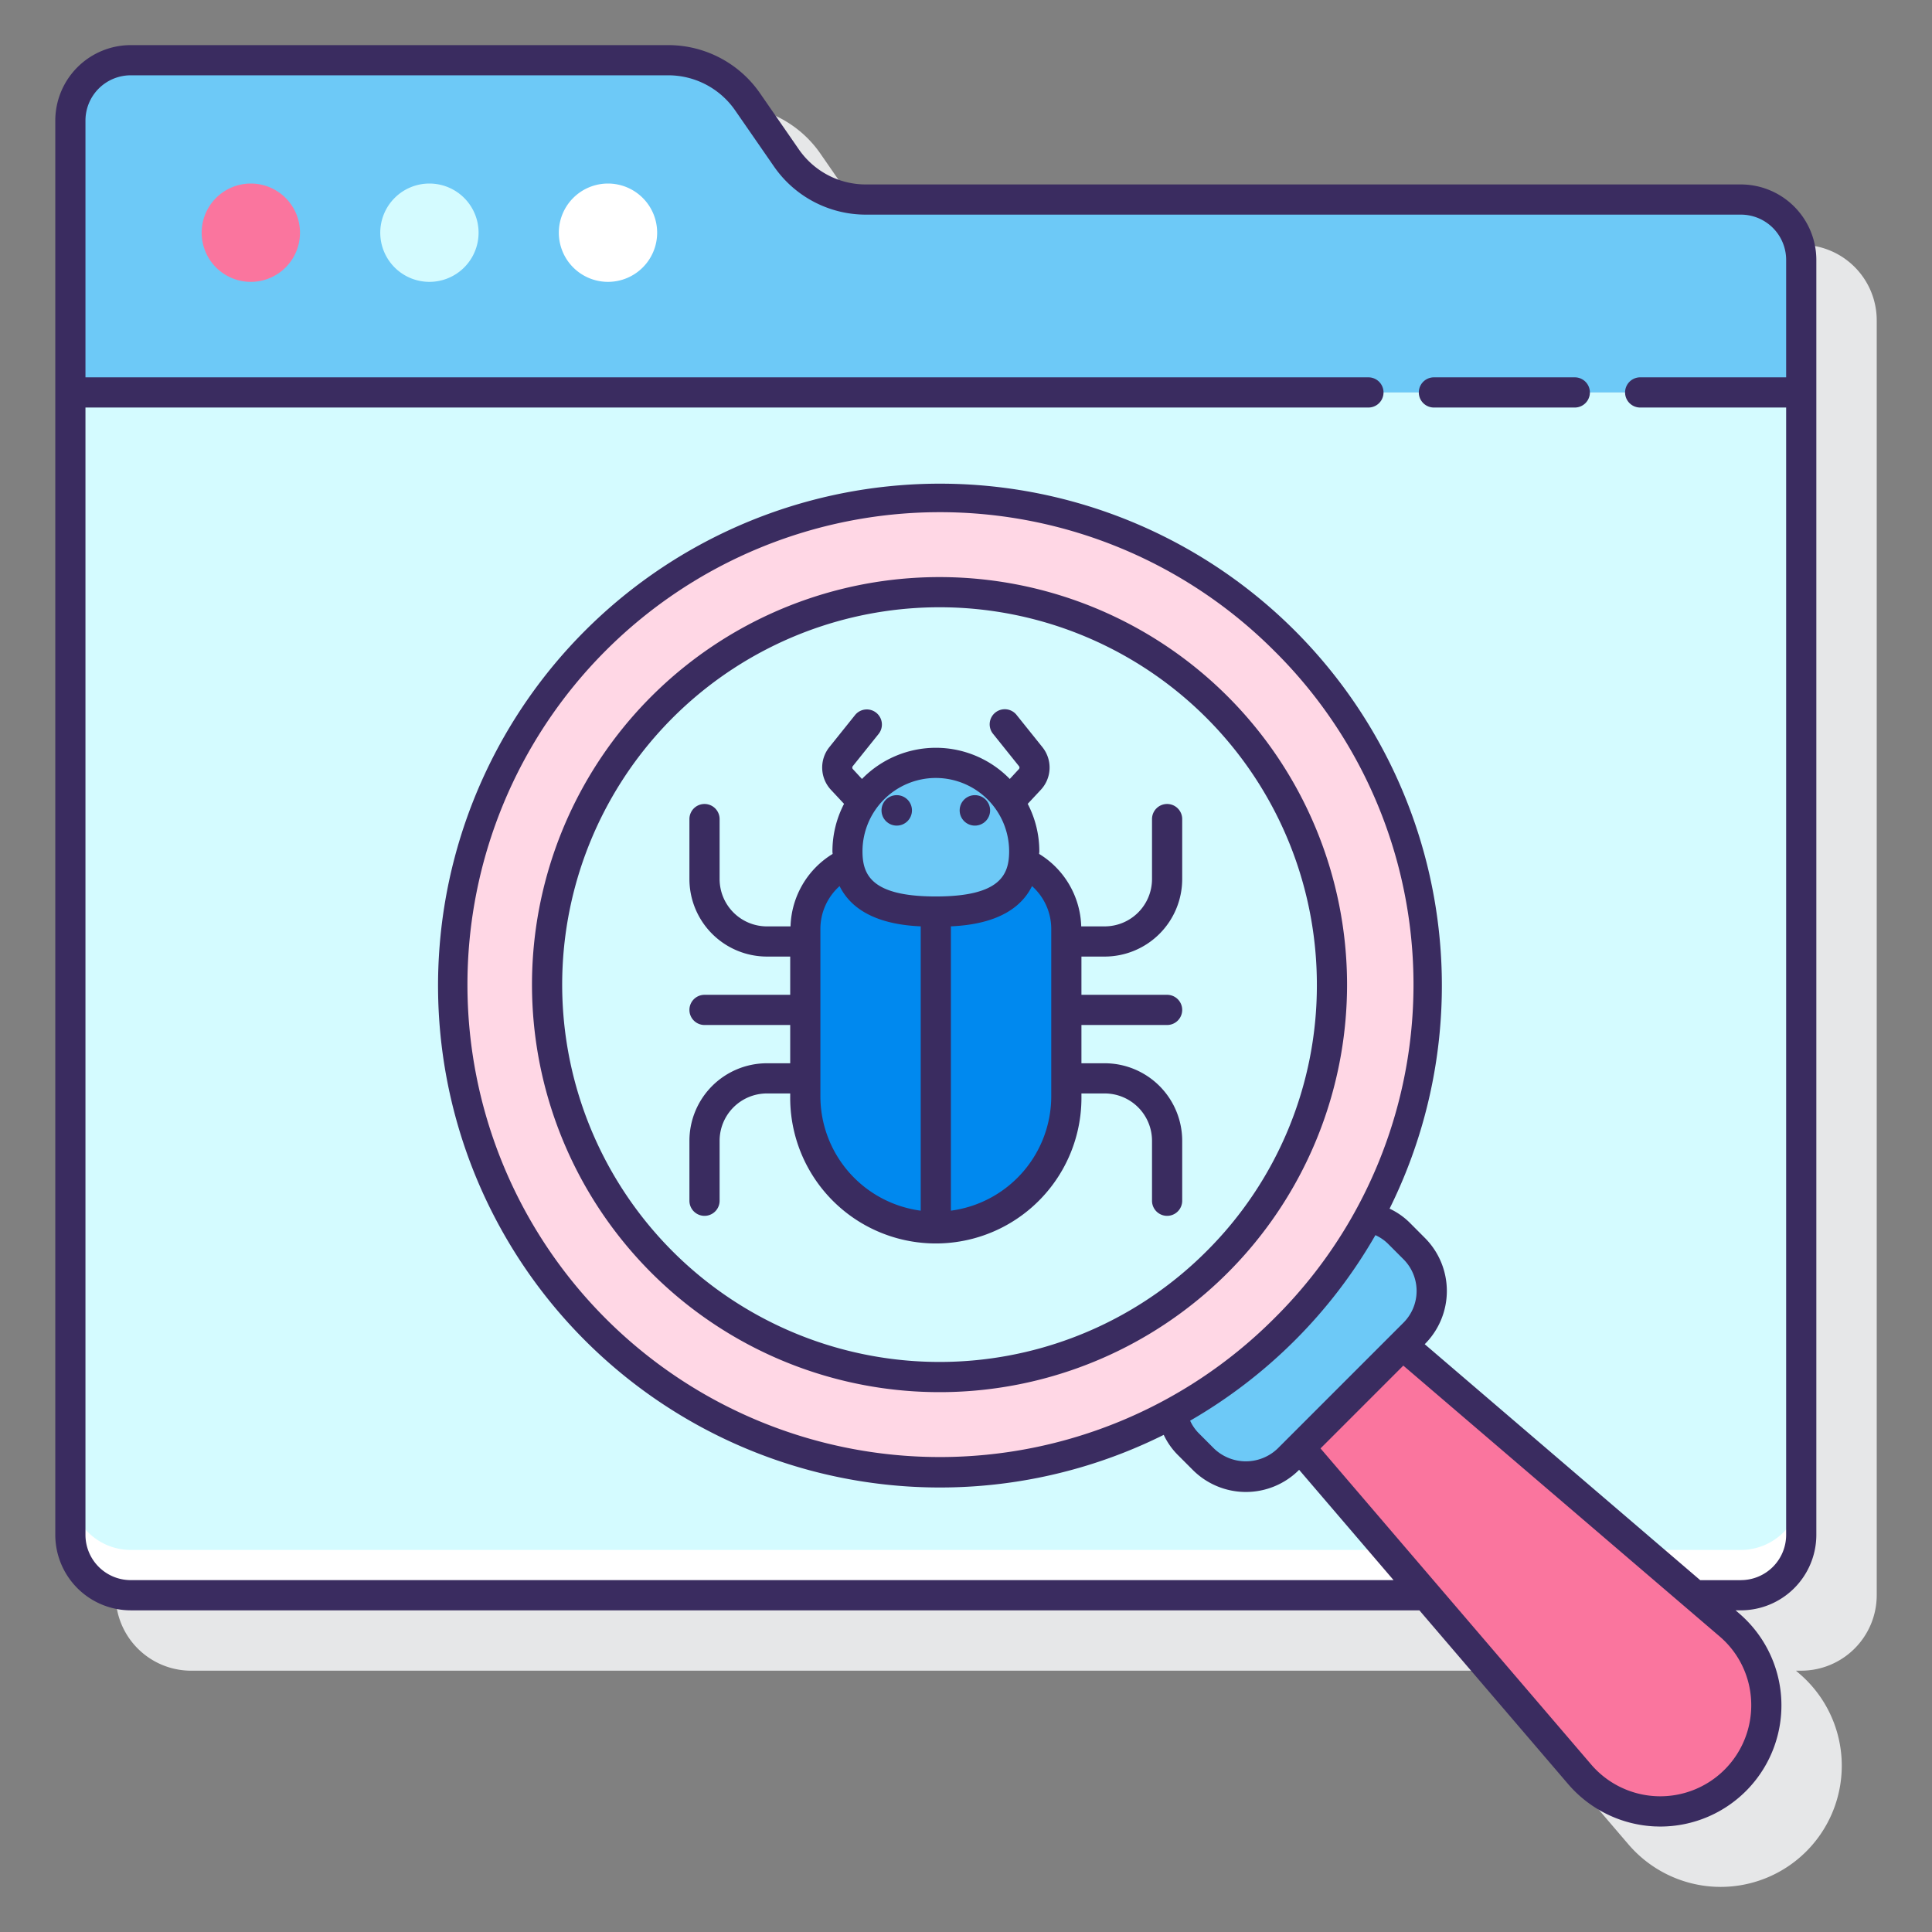 <svg height="40" viewBox="0 0 128 128" width="40" xmlns="http://www.w3.org/2000/svg"><rect x="0" y="0" width="128" height="128" fill="#808080" stroke="none"/><path d="m119.338 16.219h-57.978a5.39 5.39 0 0 1 -4.432-2.319l-2.578-3.728a7.4 7.4 0 0 0 -6.077-3.184h-35.611a5.007 5.007 0 0 0 -5 5v93.7a5.006 5.006 0 0 0 5 5h85.376l9.86 11.518a8.054 8.054 0 0 0 5.787 2.8c.1 0 .206.006.309.006a8.028 8.028 0 0 0 5.223-14.125l-.232-.2h.353a5.006 5.006 0 0 0 5-5v-84.468a5.006 5.006 0 0 0 -5-5z" fill="#e6e7e8"/><path d="m4.662 26v75.686a4 4 0 0 0 4 4h106.675a4 4 0 0 0 4-4v-75.686z" fill="#d4fbff"/><path d="m115.337 102.687h-106.675a4 4 0 0 1 -4-4v3a4 4 0 0 0 4 4h106.675a4 4 0 0 0 4-4v-3a4 4 0 0 1 -4 4z" fill="#fff"/><path d="m52.106 10.466-2.579-3.724a6.388 6.388 0 0 0 -5.254-2.753h-35.611a4 4 0 0 0 -4 4v18.011h114.675v-8.781a4 4 0 0 0 -4-4h-57.977a6.387 6.387 0 0 1 -5.254-2.753z" fill="#6dc9f7"/><path d="m40.281 12.16a3.257 3.257 0 1 0 3.257 3.257 3.257 3.257 0 0 0 -3.257-3.257z" fill="#fff"/><path d="m28.45 12.16a3.257 3.257 0 1 0 3.257 3.257 3.257 3.257 0 0 0 -3.257-3.257z" fill="#d4fbff"/><path d="m16.618 12.16a3.257 3.257 0 1 0 3.257 3.257 3.257 3.257 0 0 0 -3.257-3.257z" fill="#fa759e"/><path d="m114.966 117.953a7.028 7.028 0 0 1 -10.308-.4l-18.532-21.645 6.794-6.794 21.647 18.532a7.027 7.027 0 0 1 .399 10.307z" fill="#fa759e"/><path d="m93.7 82.723-1.016-1.013a3.951 3.951 0 0 0 -2.023-1.083 32.335 32.335 0 0 1 -13.021 13.021 3.952 3.952 0 0 0 1.082 2.023l1.013 1.013a3.97 3.97 0 0 0 5.615 0l8.35-8.346a3.971 3.971 0 0 0 0-5.615z" fill="#6dc9f7"/><circle cx="62.245" cy="65.233" fill="#ffd7e5" r="32.316"/><circle cx="62.245" cy="65.233" fill="#d4fbff" r="26"/><path d="m67.8 57.139c-.382 2.609-2.83 3.254-5.8 3.254s-5.418-.645-5.8-3.254a4.838 4.838 0 0 0 -2.847 4.4v11.097a8.647 8.647 0 0 0 8.647 8.648 8.647 8.647 0 0 0 8.647-8.648v-11.092a4.84 4.84 0 0 0 -2.847-4.405z" fill="#0089ef"/><path d="m67.858 56.4c0 3.235-2.623 3.993-5.858 3.993s-5.858-.758-5.858-3.993a5.858 5.858 0 0 1 11.716 0z" fill="#6dc9f7"/><g fill="#3a2c60"><path d="m104.334 25h-9.334a1 1 0 0 0 0 2h9.334a1 1 0 0 0 0-2z"/><path d="m115.337 12.22h-57.977a5.393 5.393 0 0 1 -4.432-2.32l-2.579-3.728a7.391 7.391 0 0 0 -6.076-3.183h-35.61a5.006 5.006 0 0 0 -5 5v93.7a5.006 5.006 0 0 0 5 5h85.375l9.861 11.518a8.051 8.051 0 0 0 5.787 2.8c.1 0 .2.006.307.006a8.027 8.027 0 0 0 5.224-14.125l-.232-.2h.352a5.006 5.006 0 0 0 5-5v-84.468a5.006 5.006 0 0 0 -5-5zm.683 100.531a6.028 6.028 0 0 1 -10.6 4.153l-17.932-20.943 5.485-5.486 20.943 17.93a5.967 5.967 0 0 1 2.104 4.346zm-31.63-25.374a31.3 31.3 0 1 1 0-44.288 31.112 31.112 0 0 1 0 44.288zm1.41 1.414a33.24 33.24 0 0 0 5.324-6.959 2.856 2.856 0 0 1 .849.585l1.012 1.013a2.973 2.973 0 0 1 0 4.2l-8.345 8.346a3.043 3.043 0 0 1 -4.2 0l-1.01-1.012a2.853 2.853 0 0 1 -.581-.84 33.532 33.532 0 0 0 6.951-5.333zm29.533 15.9h-2.688l-18.254-15.634.012-.012a4.974 4.974 0 0 0 0-7.029l-1.012-1.016a4.732 4.732 0 0 0 -1.328-.923 33.253 33.253 0 1 0 -14.963 14.986 4.728 4.728 0 0 0 .917 1.315l1.012 1.013a4.971 4.971 0 0 0 7.03 0l.011-.012 6.257 7.308h-83.665a3 3 0 0 1 -3-3v-74.687h85a1 1 0 0 0 0-2h-85v-17.011a3 3 0 0 1 3-3h35.61a5.391 5.391 0 0 1 4.432 2.322l2.578 3.725a7.4 7.4 0 0 0 6.078 3.184h57.977a3 3 0 0 1 3 3v7.78h-9.671a1 1 0 0 0 0 2h9.671v74.687a3 3 0 0 1 -3 3z"/><path d="m81.337 46.141a27 27 0 1 0 7.909 19.092 27.03 27.03 0 0 0 -7.909-19.092zm-1.414 36.77a25 25 0 1 1 7.323-17.678 24.84 24.84 0 0 1 -7.323 17.678z"/><path d="m77.324 53.266a1 1 0 0 0 -1 1v3.974a3.138 3.138 0 0 1 -3.134 3.135h-1.556a5.825 5.825 0 0 0 -2.788-4.8c0-.061.012-.114.012-.177a6.81 6.81 0 0 0 -.769-3.141l.874-.937a2.159 2.159 0 0 0 .105-2.811l-1.7-2.121a1 1 0 1 0 -1.56 1.25l1.7 2.121a.149.149 0 0 1 -.008.2l-.6.649a6.837 6.837 0 0 0 -9.792 0l-.6-.649a.151.151 0 0 1 -.008-.2l1.7-2.121a1 1 0 1 0 -1.561-1.25l-1.7 2.121a2.165 2.165 0 0 0 .106 2.811l.875.937a6.813 6.813 0 0 0 -.769 3.141c0 .063.01.116.012.178a5.822 5.822 0 0 0 -2.788 4.8h-1.565a3.138 3.138 0 0 1 -3.134-3.135v-3.975a1 1 0 0 0 -2 0v3.974a5.14 5.14 0 0 0 5.134 5.135h1.543v2.534h-5.677a1 1 0 0 0 0 2h5.677v2.535h-1.543a5.14 5.14 0 0 0 -5.134 5.134v3.975a1 1 0 0 0 2 0v-3.975a3.138 3.138 0 0 1 3.134-3.134h1.543v.192a9.648 9.648 0 1 0 19.295 0v-.192h1.542a3.138 3.138 0 0 1 3.134 3.134v3.975a1 1 0 0 0 2 0v-3.975a5.14 5.14 0 0 0 -5.134-5.134h-1.542v-2.535h5.676a1 1 0 0 0 0-2h-5.676v-2.534h1.542a5.14 5.14 0 0 0 5.134-5.135v-3.974a1 1 0 0 0 -1-1zm-15.324-1.724a4.864 4.864 0 0 1 4.858 4.858c0 1.555-.589 2.993-4.858 2.993s-4.858-1.438-4.858-2.993a4.863 4.863 0 0 1 4.858-4.858zm-7.647 21.094v-11.092a3.805 3.805 0 0 1 1.273-2.838c1.074 2.18 3.687 2.594 5.374 2.667v18.837a7.652 7.652 0 0 1 -6.647-7.574zm15.295 0a7.653 7.653 0 0 1 -6.648 7.574v-18.837c1.687-.078 4.3-.487 5.374-2.667a3.8 3.8 0 0 1 1.274 2.838z"/><circle cx="64.589" cy="53.69" r="1.009"/><circle cx="59.411" cy="53.69" r="1.009"/></g></svg>
